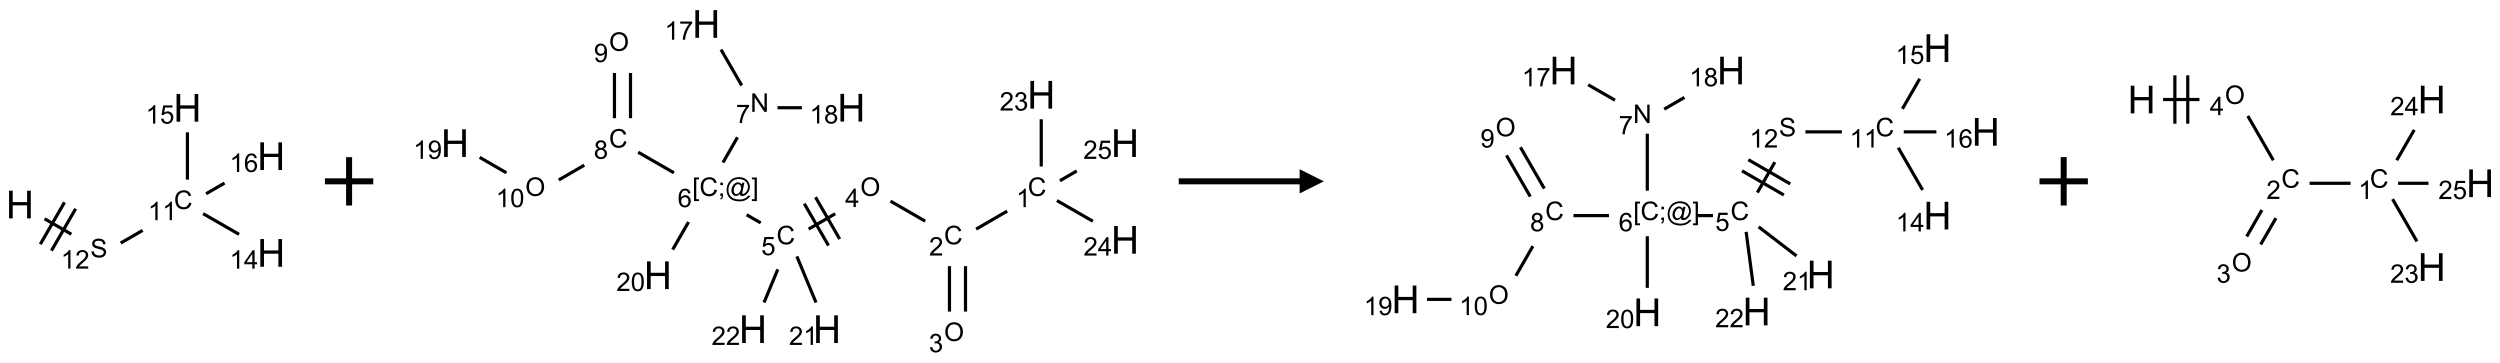 <?xml version="1.0" encoding="UTF-8"?>
<svg xmlns="http://www.w3.org/2000/svg" xmlns:xlink="http://www.w3.org/1999/xlink" width="1034" height="150" viewBox="0 0 1034 150">
<defs>
<g>
<g id="glyph-0-0">
<path d="M 2 0 L 2 -10 L 10 -10 L 10 0 Z M 2.25 -0.25 L 9.75 -0.25 L 9.75 -9.75 L 2.25 -9.75 Z M 2.25 -0.25 "/>
</g>
<g id="glyph-0-1">
<path d="M 1.281 0 L 1.281 -11.453 L 2.797 -11.453 L 2.797 -6.75 L 8.75 -6.75 L 8.75 -11.453 L 10.266 -11.453 L 10.266 0 L 8.75 0 L 8.75 -5.398 L 2.797 -5.398 L 2.797 0 Z M 1.281 0 "/>
</g>
<g id="glyph-1-0">
<path d="M 1.332 0 L 1.332 -6.668 L 6.668 -6.668 L 6.668 0 Z M 1.5 -0.168 L 6.5 -0.168 L 6.5 -6.5 L 1.5 -6.5 Z M 1.5 -0.168 "/>
</g>
<g id="glyph-1-1">
<path d="M 0.48 -2.453 L 1.434 -2.535 C 1.477 -2.152 1.582 -1.84 1.746 -1.598 C 1.91 -1.352 2.168 -1.152 2.516 -1.004 C 2.863 -0.852 3.254 -0.777 3.688 -0.777 C 4.074 -0.777 4.414 -0.832 4.707 -0.949 C 5.004 -1.062 5.223 -1.219 5.367 -1.418 C 5.512 -1.617 5.582 -1.836 5.582 -2.074 C 5.582 -2.312 5.516 -2.523 5.375 -2.699 C 5.234 -2.879 5.008 -3.031 4.688 -3.152 C 4.484 -3.23 4.031 -3.355 3.328 -3.523 C 2.625 -3.691 2.137 -3.852 1.855 -4 C 1.488 -4.191 1.219 -4.43 1.039 -4.711 C 0.859 -4.992 0.77 -5.312 0.77 -5.66 C 0.77 -6.047 0.879 -6.406 1.098 -6.742 C 1.316 -7.078 1.637 -7.332 2.059 -7.504 C 2.477 -7.68 2.945 -7.766 3.457 -7.766 C 4.023 -7.766 4.523 -7.676 4.957 -7.492 C 5.387 -7.309 5.719 -7.043 5.953 -6.688 C 6.188 -6.332 6.312 -5.934 6.328 -5.484 L 5.359 -5.41 C 5.309 -5.895 5.133 -6.258 4.832 -6.504 C 4.531 -6.75 4.086 -6.875 3.5 -6.875 C 2.891 -6.875 2.445 -6.762 2.164 -6.539 C 1.883 -6.316 1.746 -6.047 1.746 -5.73 C 1.746 -5.457 1.844 -5.23 2.043 -5.051 C 2.238 -4.875 2.742 -4.695 3.566 -4.508 C 4.387 -4.32 4.949 -4.16 5.254 -4.02 C 5.699 -3.816 6.027 -3.555 6.238 -3.242 C 6.449 -2.93 6.559 -2.566 6.559 -2.156 C 6.559 -1.75 6.441 -1.367 6.207 -1.008 C 5.977 -0.648 5.641 -0.367 5.207 -0.168 C 4.77 0.031 4.281 0.129 3.734 0.129 C 3.043 0.129 2.465 0.031 1.996 -0.172 C 1.531 -0.375 1.164 -0.676 0.898 -1.082 C 0.633 -1.484 0.492 -1.941 0.48 -2.453 Z M 0.48 -2.453 "/>
</g>
<g id="glyph-1-2">
<path d="M 3.973 0 L 3.035 0 L 3.035 -5.973 C 2.809 -5.758 2.516 -5.543 2.148 -5.328 C 1.781 -5.113 1.453 -4.953 1.16 -4.844 L 1.16 -5.75 C 1.684 -5.996 2.145 -6.297 2.535 -6.645 C 2.93 -6.996 3.207 -7.336 3.371 -7.668 L 3.973 -7.668 Z M 3.973 0 "/>
</g>
<g id="glyph-1-3">
<path d="M 5.371 -0.902 L 5.371 0 L 0.324 0 C 0.316 -0.227 0.352 -0.441 0.434 -0.652 C 0.562 -0.996 0.766 -1.332 1.051 -1.668 C 1.332 -2 1.742 -2.387 2.277 -2.824 C 3.105 -3.504 3.668 -4.043 3.957 -4.441 C 4.25 -4.84 4.395 -5.215 4.395 -5.566 C 4.395 -5.938 4.262 -6.254 3.996 -6.508 C 3.73 -6.762 3.387 -6.891 2.957 -6.891 C 2.508 -6.891 2.145 -6.754 1.875 -6.484 C 1.605 -6.215 1.469 -5.84 1.465 -5.359 L 0.5 -5.457 C 0.566 -6.176 0.812 -6.727 1.246 -7.102 C 1.676 -7.477 2.254 -7.668 2.98 -7.668 C 3.711 -7.668 4.293 -7.465 4.719 -7.059 C 5.145 -6.652 5.359 -6.148 5.359 -5.547 C 5.359 -5.242 5.297 -4.941 5.172 -4.645 C 5.047 -4.352 4.84 -4.039 4.551 -3.715 C 4.262 -3.387 3.777 -2.938 3.105 -2.371 C 2.543 -1.898 2.18 -1.578 2.02 -1.41 C 1.859 -1.242 1.73 -1.07 1.625 -0.902 Z M 5.371 -0.902 "/>
</g>
<g id="glyph-1-4">
<path d="M 6.27 -2.676 L 7.281 -2.422 C 7.07 -1.594 6.688 -0.961 6.137 -0.523 C 5.586 -0.086 4.914 0.129 4.121 0.129 C 3.297 0.129 2.629 -0.039 2.113 -0.371 C 1.598 -0.707 1.203 -1.191 0.934 -1.828 C 0.664 -2.465 0.531 -3.145 0.531 -3.875 C 0.531 -4.672 0.684 -5.363 0.988 -5.957 C 1.293 -6.547 1.723 -6.996 2.285 -7.305 C 2.844 -7.613 3.461 -7.766 4.137 -7.766 C 4.898 -7.766 5.543 -7.57 6.062 -7.184 C 6.582 -6.793 6.945 -6.246 7.152 -5.543 L 6.156 -5.309 C 5.98 -5.863 5.723 -6.266 5.387 -6.52 C 5.051 -6.773 4.625 -6.902 4.113 -6.902 C 3.527 -6.902 3.039 -6.762 2.645 -6.48 C 2.25 -6.199 1.973 -5.82 1.812 -5.348 C 1.652 -4.871 1.574 -4.383 1.574 -3.879 C 1.574 -3.23 1.668 -2.664 1.855 -2.18 C 2.047 -1.695 2.34 -1.332 2.738 -1.094 C 3.137 -0.855 3.57 -0.734 4.035 -0.734 C 4.602 -0.734 5.082 -0.898 5.473 -1.223 C 5.867 -1.551 6.133 -2.035 6.27 -2.676 Z M 6.27 -2.676 "/>
</g>
<g id="glyph-1-5">
<path d="M 3.449 0 L 3.449 -1.828 L 0.137 -1.828 L 0.137 -2.688 L 3.621 -7.637 L 4.387 -7.637 L 4.387 -2.688 L 5.418 -2.688 L 5.418 -1.828 L 4.387 -1.828 L 4.387 0 Z M 3.449 -2.688 L 3.449 -6.129 L 1.059 -2.688 Z M 3.449 -2.688 "/>
</g>
<g id="glyph-1-6">
<path d="M 0.441 -2 L 1.426 -2.082 C 1.5 -1.605 1.668 -1.242 1.934 -1.004 C 2.199 -0.762 2.52 -0.641 2.895 -0.641 C 3.348 -0.641 3.73 -0.812 4.043 -1.152 C 4.355 -1.492 4.512 -1.941 4.512 -2.504 C 4.512 -3.039 4.359 -3.461 4.059 -3.77 C 3.758 -4.078 3.367 -4.234 2.879 -4.234 C 2.578 -4.234 2.305 -4.164 2.062 -4.027 C 1.82 -3.891 1.629 -3.715 1.488 -3.496 L 0.609 -3.609 L 1.348 -7.531 L 5.145 -7.531 L 5.145 -6.637 L 2.098 -6.637 L 1.688 -4.582 C 2.145 -4.902 2.625 -5.062 3.129 -5.062 C 3.797 -5.062 4.359 -4.832 4.816 -4.371 C 5.277 -3.91 5.504 -3.312 5.504 -2.59 C 5.504 -1.898 5.305 -1.301 4.902 -0.797 C 4.41 -0.18 3.742 0.129 2.895 0.129 C 2.199 0.129 1.633 -0.062 1.195 -0.453 C 0.758 -0.844 0.504 -1.359 0.441 -2 Z M 0.441 -2 "/>
</g>
<g id="glyph-1-7">
<path d="M 5.309 -5.766 L 4.375 -5.691 C 4.293 -6.059 4.172 -6.328 4.02 -6.496 C 3.766 -6.762 3.453 -6.895 3.082 -6.895 C 2.785 -6.895 2.523 -6.812 2.297 -6.645 C 2 -6.43 1.77 -6.117 1.598 -5.703 C 1.43 -5.289 1.34 -4.703 1.332 -3.938 C 1.559 -4.281 1.836 -4.535 2.16 -4.703 C 2.488 -4.871 2.828 -4.953 3.188 -4.953 C 3.812 -4.953 4.344 -4.723 4.785 -4.262 C 5.223 -3.801 5.441 -3.207 5.441 -2.48 C 5.441 -2 5.34 -1.555 5.133 -1.145 C 4.926 -0.73 4.641 -0.418 4.281 -0.199 C 3.922 0.02 3.512 0.129 3.051 0.129 C 2.27 0.129 1.633 -0.156 1.141 -0.73 C 0.648 -1.305 0.402 -2.254 0.402 -3.574 C 0.402 -5.051 0.672 -6.121 1.219 -6.793 C 1.695 -7.375 2.336 -7.668 3.141 -7.668 C 3.742 -7.668 4.234 -7.5 4.617 -7.16 C 5 -6.824 5.23 -6.359 5.309 -5.766 Z M 1.48 -2.473 C 1.48 -2.152 1.547 -1.844 1.684 -1.547 C 1.82 -1.25 2.016 -1.027 2.262 -0.871 C 2.508 -0.719 2.766 -0.641 3.035 -0.641 C 3.434 -0.641 3.773 -0.801 4.059 -1.121 C 4.344 -1.441 4.484 -1.875 4.484 -2.422 C 4.484 -2.949 4.344 -3.367 4.062 -3.668 C 3.781 -3.973 3.426 -4.125 3 -4.125 C 2.578 -4.125 2.219 -3.973 1.922 -3.668 C 1.625 -3.363 1.48 -2.969 1.48 -2.473 Z M 1.48 -2.473 "/>
</g>
<g id="glyph-1-8">
<path d="M 0.516 -3.719 C 0.516 -4.984 0.855 -5.977 1.535 -6.695 C 2.215 -7.414 3.094 -7.77 4.172 -7.77 C 4.875 -7.77 5.512 -7.602 6.078 -7.266 C 6.645 -6.93 7.074 -6.461 7.371 -5.855 C 7.668 -5.254 7.816 -4.57 7.816 -3.809 C 7.816 -3.035 7.66 -2.34 7.348 -1.73 C 7.035 -1.117 6.594 -0.656 6.02 -0.34 C 5.449 -0.027 4.828 0.129 4.168 0.129 C 3.449 0.129 2.805 -0.043 2.238 -0.391 C 1.672 -0.738 1.246 -1.211 0.953 -1.812 C 0.66 -2.414 0.516 -3.047 0.516 -3.719 Z M 1.559 -3.703 C 1.559 -2.781 1.805 -2.059 2.301 -1.527 C 2.793 -1 3.414 -0.734 4.16 -0.734 C 4.922 -0.734 5.547 -1 6.039 -1.535 C 6.531 -2.07 6.777 -2.828 6.777 -3.812 C 6.777 -4.434 6.672 -4.977 6.461 -5.441 C 6.25 -5.902 5.945 -6.262 5.539 -6.52 C 5.133 -6.773 4.68 -6.902 4.176 -6.902 C 3.461 -6.902 2.848 -6.656 2.332 -6.164 C 1.816 -5.672 1.559 -4.852 1.559 -3.703 Z M 1.559 -3.703 "/>
</g>
<g id="glyph-1-9">
<path d="M 0.449 -2.016 L 1.387 -2.141 C 1.492 -1.609 1.676 -1.227 1.934 -0.992 C 2.191 -0.758 2.508 -0.641 2.879 -0.641 C 3.32 -0.641 3.695 -0.793 3.996 -1.098 C 4.301 -1.402 4.453 -1.781 4.453 -2.234 C 4.453 -2.664 4.312 -3.02 4.031 -3.301 C 3.75 -3.578 3.391 -3.719 2.957 -3.719 C 2.781 -3.719 2.562 -3.684 2.297 -3.613 L 2.402 -4.438 C 2.465 -4.43 2.516 -4.426 2.551 -4.426 C 2.949 -4.426 3.312 -4.531 3.629 -4.738 C 3.949 -4.949 4.109 -5.27 4.109 -5.703 C 4.109 -6.047 3.992 -6.332 3.762 -6.559 C 3.527 -6.785 3.227 -6.895 2.859 -6.895 C 2.496 -6.895 2.191 -6.781 1.949 -6.551 C 1.707 -6.324 1.547 -5.98 1.48 -5.52 L 0.543 -5.688 C 0.656 -6.316 0.918 -6.805 1.324 -7.148 C 1.73 -7.492 2.234 -7.668 2.84 -7.668 C 3.254 -7.668 3.641 -7.578 3.988 -7.398 C 4.34 -7.219 4.609 -6.977 4.793 -6.668 C 4.98 -6.359 5.074 -6.031 5.074 -5.684 C 5.074 -5.352 4.984 -5.051 4.809 -4.781 C 4.629 -4.512 4.367 -4.297 4.02 -4.137 C 4.473 -4.031 4.824 -3.816 5.074 -3.488 C 5.324 -3.16 5.449 -2.75 5.449 -2.254 C 5.449 -1.59 5.203 -1.023 4.719 -0.559 C 4.234 -0.098 3.617 0.137 2.875 0.137 C 2.203 0.137 1.648 -0.062 1.207 -0.465 C 0.762 -0.863 0.512 -1.379 0.449 -2.016 Z M 0.449 -2.016 "/>
</g>
<g id="glyph-1-10">
<path d="M 0.723 2.121 L 0.723 -7.637 L 2.793 -7.637 L 2.793 -6.859 L 1.66 -6.859 L 1.66 1.344 L 2.793 1.344 L 2.793 2.121 Z M 0.723 2.121 "/>
</g>
<g id="glyph-1-11">
<path d="M 0.949 -4.465 L 0.949 -5.531 L 2.016 -5.531 L 2.016 -4.465 Z M 0.949 0 L 0.949 -1.066 L 2.016 -1.066 L 2.016 0 C 2.016 0.391 1.945 0.711 1.809 0.949 C 1.668 1.191 1.449 1.379 1.145 1.512 L 0.887 1.109 C 1.082 1.023 1.23 0.895 1.324 0.727 C 1.418 0.559 1.469 0.316 1.48 0 Z M 0.949 0 "/>
</g>
<g id="glyph-1-12">
<path d="M 6.047 -0.848 C 5.82 -0.59 5.57 -0.379 5.289 -0.223 C 5.008 -0.062 4.73 0.016 4.449 0.016 C 4.141 0.016 3.84 -0.074 3.547 -0.254 C 3.254 -0.434 3.02 -0.715 2.836 -1.09 C 2.652 -1.465 2.562 -1.875 2.562 -2.324 C 2.562 -2.875 2.703 -3.43 2.988 -3.98 C 3.27 -4.535 3.621 -4.953 4.043 -5.23 C 4.461 -5.508 4.871 -5.645 5.266 -5.645 C 5.566 -5.645 5.855 -5.566 6.129 -5.41 C 6.402 -5.25 6.641 -5.012 6.84 -4.688 L 7.016 -5.496 L 7.949 -5.496 L 7.199 -2 C 7.094 -1.516 7.043 -1.246 7.043 -1.191 C 7.043 -1.098 7.078 -1.02 7.148 -0.949 C 7.219 -0.883 7.305 -0.848 7.406 -0.848 C 7.59 -0.848 7.832 -0.953 8.129 -1.168 C 8.527 -1.445 8.84 -1.816 9.07 -2.285 C 9.301 -2.75 9.418 -3.234 9.418 -3.73 C 9.418 -4.309 9.27 -4.852 8.973 -5.355 C 8.676 -5.859 8.23 -6.262 7.645 -6.562 C 7.055 -6.863 6.406 -7.016 5.691 -7.016 C 4.879 -7.016 4.137 -6.824 3.465 -6.445 C 2.793 -6.066 2.273 -5.52 1.902 -4.809 C 1.535 -4.098 1.348 -3.34 1.348 -2.527 C 1.348 -1.676 1.535 -0.941 1.902 -0.328 C 2.273 0.285 2.809 0.742 3.508 1.035 C 4.207 1.328 4.984 1.473 5.832 1.473 C 6.742 1.473 7.504 1.32 8.121 1.016 C 8.734 0.711 9.195 0.34 9.5 -0.098 L 10.441 -0.098 C 10.266 0.266 9.961 0.637 9.531 1.016 C 9.102 1.395 8.59 1.695 7.996 1.914 C 7.402 2.133 6.688 2.246 5.848 2.246 C 5.078 2.246 4.367 2.145 3.715 1.949 C 3.066 1.75 2.512 1.453 2.051 1.055 C 1.594 0.656 1.25 0.199 1.016 -0.316 C 0.723 -0.973 0.578 -1.684 0.578 -2.441 C 0.578 -3.289 0.75 -4.098 1.098 -4.863 C 1.523 -5.805 2.125 -6.527 2.902 -7.027 C 3.684 -7.527 4.629 -7.777 5.738 -7.777 C 6.602 -7.777 7.375 -7.602 8.059 -7.246 C 8.746 -6.895 9.285 -6.371 9.684 -5.672 C 10.02 -5.07 10.188 -4.418 10.188 -3.715 C 10.188 -2.707 9.832 -1.812 9.125 -1.031 C 8.492 -0.328 7.801 0.02 7.051 0.02 C 6.812 0.02 6.617 -0.016 6.473 -0.09 C 6.324 -0.16 6.215 -0.266 6.145 -0.402 C 6.102 -0.488 6.066 -0.637 6.047 -0.848 Z M 3.527 -2.262 C 3.527 -1.785 3.641 -1.414 3.863 -1.152 C 4.09 -0.887 4.348 -0.754 4.641 -0.754 C 4.836 -0.754 5.039 -0.812 5.254 -0.93 C 5.469 -1.047 5.676 -1.219 5.871 -1.449 C 6.066 -1.676 6.23 -1.969 6.355 -2.32 C 6.48 -2.672 6.543 -3.027 6.543 -3.379 C 6.543 -3.852 6.426 -4.219 6.191 -4.48 C 5.957 -4.738 5.672 -4.871 5.332 -4.871 C 5.109 -4.871 4.902 -4.812 4.707 -4.699 C 4.512 -4.586 4.32 -4.406 4.137 -4.156 C 3.953 -3.906 3.805 -3.602 3.691 -3.246 C 3.582 -2.887 3.527 -2.559 3.527 -2.262 Z M 3.527 -2.262 "/>
</g>
<g id="glyph-1-13">
<path d="M 2.27 2.121 L 0.203 2.121 L 0.203 1.344 L 1.332 1.344 L 1.332 -6.859 L 0.203 -6.859 L 0.203 -7.637 L 2.27 -7.637 Z M 2.27 2.121 "/>
</g>
<g id="glyph-1-14">
<path d="M 0.812 0 L 0.812 -7.637 L 1.848 -7.637 L 5.859 -1.641 L 5.859 -7.637 L 6.828 -7.637 L 6.828 0 L 5.793 0 L 1.781 -6 L 1.781 0 Z M 0.812 0 "/>
</g>
<g id="glyph-1-15">
<path d="M 0.504 -6.637 L 0.504 -7.535 L 5.449 -7.535 L 5.449 -6.809 C 4.961 -6.289 4.48 -5.602 4.004 -4.746 C 3.527 -3.887 3.156 -3.004 2.895 -2.098 C 2.707 -1.461 2.59 -0.762 2.535 0 L 1.574 0 C 1.582 -0.602 1.703 -1.328 1.926 -2.176 C 2.152 -3.027 2.477 -3.848 2.898 -4.637 C 3.32 -5.426 3.77 -6.094 4.246 -6.637 Z M 0.504 -6.637 "/>
</g>
<g id="glyph-1-16">
<path d="M 1.887 -4.141 C 1.496 -4.281 1.207 -4.484 1.02 -4.75 C 0.832 -5.016 0.738 -5.328 0.738 -5.699 C 0.738 -6.254 0.938 -6.719 1.34 -7.098 C 1.738 -7.477 2.27 -7.668 2.934 -7.668 C 3.598 -7.668 4.137 -7.473 4.543 -7.086 C 4.949 -6.699 5.152 -6.227 5.152 -5.672 C 5.152 -5.316 5.059 -5.008 4.871 -4.746 C 4.688 -4.484 4.406 -4.281 4.027 -4.141 C 4.496 -3.988 4.852 -3.742 5.098 -3.402 C 5.34 -3.062 5.465 -2.656 5.465 -2.184 C 5.465 -1.531 5.234 -0.98 4.77 -0.535 C 4.309 -0.09 3.703 0.129 2.949 0.129 C 2.195 0.129 1.586 -0.094 1.125 -0.539 C 0.664 -0.984 0.434 -1.543 0.434 -2.207 C 0.434 -2.703 0.559 -3.121 0.809 -3.457 C 1.062 -3.793 1.422 -4.02 1.887 -4.141 Z M 1.699 -5.73 C 1.699 -5.367 1.812 -5.074 2.047 -4.844 C 2.281 -4.613 2.582 -4.5 2.953 -4.5 C 3.312 -4.5 3.609 -4.613 3.84 -4.84 C 4.07 -5.066 4.188 -5.348 4.188 -5.676 C 4.188 -6.02 4.07 -6.309 3.832 -6.543 C 3.594 -6.777 3.297 -6.895 2.941 -6.895 C 2.586 -6.895 2.289 -6.781 2.051 -6.551 C 1.816 -6.324 1.699 -6.047 1.699 -5.73 Z M 1.395 -2.203 C 1.395 -1.938 1.461 -1.676 1.586 -1.426 C 1.711 -1.176 1.902 -0.984 2.152 -0.848 C 2.402 -0.711 2.672 -0.641 2.957 -0.641 C 3.406 -0.641 3.777 -0.785 4.066 -1.074 C 4.359 -1.363 4.504 -1.727 4.504 -2.172 C 4.504 -2.625 4.355 -2.996 4.055 -3.293 C 3.754 -3.586 3.379 -3.734 2.926 -3.734 C 2.484 -3.734 2.121 -3.59 1.832 -3.297 C 1.543 -3.004 1.395 -2.641 1.395 -2.203 Z M 1.395 -2.203 "/>
</g>
<g id="glyph-1-17">
<path d="M 0.582 -1.766 L 1.484 -1.848 C 1.562 -1.426 1.707 -1.117 1.922 -0.926 C 2.137 -0.734 2.414 -0.641 2.75 -0.641 C 3.039 -0.641 3.289 -0.707 3.508 -0.84 C 3.727 -0.973 3.902 -1.148 4.043 -1.367 C 4.18 -1.586 4.297 -1.887 4.391 -2.262 C 4.484 -2.637 4.531 -3.016 4.531 -3.406 C 4.531 -3.449 4.531 -3.512 4.527 -3.594 C 4.34 -3.297 4.082 -3.055 3.758 -2.867 C 3.434 -2.68 3.082 -2.59 2.703 -2.59 C 2.07 -2.59 1.535 -2.816 1.098 -3.277 C 0.66 -3.734 0.441 -4.34 0.441 -5.09 C 0.441 -5.863 0.672 -6.484 1.129 -6.957 C 1.586 -7.43 2.156 -7.668 2.844 -7.668 C 3.34 -7.668 3.793 -7.531 4.207 -7.266 C 4.617 -7 4.93 -6.617 5.145 -6.121 C 5.355 -5.629 5.465 -4.91 5.465 -3.973 C 5.465 -2.996 5.359 -2.223 5.145 -1.645 C 4.934 -1.066 4.617 -0.625 4.199 -0.324 C 3.781 -0.02 3.293 0.129 2.73 0.129 C 2.133 0.129 1.645 -0.035 1.266 -0.367 C 0.887 -0.699 0.66 -1.164 0.582 -1.766 Z M 4.422 -5.137 C 4.422 -5.676 4.277 -6.102 3.992 -6.418 C 3.707 -6.734 3.359 -6.891 2.957 -6.891 C 2.543 -6.891 2.18 -6.719 1.871 -6.379 C 1.562 -6.039 1.406 -5.598 1.406 -5.059 C 1.406 -4.57 1.555 -4.176 1.848 -3.871 C 2.141 -3.566 2.5 -3.418 2.934 -3.418 C 3.367 -3.418 3.723 -3.57 4.004 -3.871 C 4.281 -4.176 4.422 -4.598 4.422 -5.137 Z M 4.422 -5.137 "/>
</g>
<g id="glyph-1-18">
<path d="M 0.441 -3.766 C 0.441 -4.668 0.535 -5.395 0.723 -5.945 C 0.906 -6.496 1.184 -6.922 1.551 -7.219 C 1.918 -7.516 2.375 -7.668 2.934 -7.668 C 3.344 -7.668 3.703 -7.586 4.012 -7.418 C 4.32 -7.254 4.574 -7.016 4.777 -6.707 C 4.977 -6.395 5.137 -6.016 5.25 -5.57 C 5.363 -5.125 5.422 -4.523 5.422 -3.766 C 5.422 -2.871 5.328 -2.148 5.145 -1.598 C 4.961 -1.047 4.688 -0.621 4.32 -0.32 C 3.953 -0.02 3.492 0.129 2.934 0.129 C 2.195 0.129 1.617 -0.133 1.199 -0.66 C 0.695 -1.297 0.441 -2.332 0.441 -3.766 Z M 1.406 -3.766 C 1.406 -2.512 1.555 -1.68 1.848 -1.262 C 2.141 -0.848 2.5 -0.641 2.934 -0.641 C 3.363 -0.641 3.727 -0.848 4.02 -1.266 C 4.312 -1.684 4.457 -2.516 4.457 -3.766 C 4.457 -5.023 4.312 -5.859 4.02 -6.27 C 3.727 -6.684 3.359 -6.891 2.922 -6.891 C 2.492 -6.891 2.148 -6.707 1.891 -6.344 C 1.566 -5.879 1.406 -5.02 1.406 -3.766 Z M 1.406 -3.766 "/>
</g>
</g>
</defs>
<path fill="none" stroke-width="0.033" stroke-linecap="butt" stroke-linejoin="miter" stroke="rgb(0%, 0%, 0%)" stroke-opacity="1" stroke-miterlimit="10" d="M 0.255 1.147 L 0.532 1.307 " transform="matrix(40, 0, 0, 40, 8.234, 44.604)"/>
<path fill="none" stroke-width="0.033" stroke-linecap="butt" stroke-linejoin="miter" stroke="rgb(0%, 0%, 0%)" stroke-opacity="1" stroke-miterlimit="10" d="M 0.326 1.477 L 0.576 1.044 " transform="matrix(40, 0, 0, 40, 8.234, 44.604)"/>
<path fill="none" stroke-width="0.033" stroke-linecap="butt" stroke-linejoin="miter" stroke="rgb(0%, 0%, 0%)" stroke-opacity="1" stroke-miterlimit="10" d="M 0.211 1.41 L 0.461 0.977 " transform="matrix(40, 0, 0, 40, 8.234, 44.604)"/>
<path fill="none" stroke-width="0.033" stroke-linecap="butt" stroke-linejoin="miter" stroke="rgb(0%, 0%, 0%)" stroke-opacity="1" stroke-miterlimit="10" d="M 1.042 1.398 L 1.269 1.267 " transform="matrix(40, 0, 0, 40, 8.234, 44.604)"/>
<path fill="none" stroke-width="0.033" stroke-linecap="butt" stroke-linejoin="miter" stroke="rgb(0%, 0%, 0%)" stroke-opacity="1" stroke-miterlimit="10" d="M 1.894 1.094 L 2.266 1.308 " transform="matrix(40, 0, 0, 40, 8.234, 44.604)"/>
<path fill="none" stroke-width="0.033" stroke-linecap="butt" stroke-linejoin="miter" stroke="rgb(0%, 0%, 0%)" stroke-opacity="1" stroke-miterlimit="10" d="M 1.732 0.742 L 1.732 0.253 " transform="matrix(40, 0, 0, 40, 8.234, 44.604)"/>
<path fill="none" stroke-width="0.033" stroke-linecap="butt" stroke-linejoin="miter" stroke="rgb(0%, 0%, 0%)" stroke-opacity="1" stroke-miterlimit="10" d="M 1.925 0.888 L 2.116 0.778 " transform="matrix(40, 0, 0, 40, 8.234, 44.604)"/>
<g fill="rgb(0%, 0%, 0%)" fill-opacity="1">
<use xlink:href="#glyph-0-1" x="2.461" y="90.332"/>
</g>
<g fill="rgb(0%, 0%, 0%)" fill-opacity="1">
<use xlink:href="#glyph-1-1" x="37.332" y="106.449"/>
</g>
<g fill="rgb(0%, 0%, 0%)" fill-opacity="1">
<use xlink:href="#glyph-1-2" x="25.176" y="111.086"/>
<use xlink:href="#glyph-1-3" x="31.108" y="111.086"/>
</g>
<g fill="rgb(0%, 0%, 0%)" fill-opacity="1">
<use xlink:href="#glyph-1-4" x="71.922" y="86.449"/>
</g>
<g fill="rgb(0%, 0%, 0%)" fill-opacity="1">
<use xlink:href="#glyph-1-2" x="61.211" y="91.086"/>
<use xlink:href="#glyph-1-2" x="67.143" y="91.086"/>
</g>
<g fill="rgb(0%, 0%, 0%)" fill-opacity="1">
<use xlink:href="#glyph-0-1" x="106.387" y="110.332"/>
</g>
<g fill="rgb(0%, 0%, 0%)" fill-opacity="1">
<use xlink:href="#glyph-1-2" x="94.98" y="111.125"/>
<use xlink:href="#glyph-1-5" x="100.913" y="111.125"/>
</g>
<g fill="rgb(0%, 0%, 0%)" fill-opacity="1">
<use xlink:href="#glyph-0-1" x="71.742" y="50.332"/>
</g>
<g fill="rgb(0%, 0%, 0%)" fill-opacity="1">
<use xlink:href="#glyph-1-2" x="60.25" y="51.125"/>
<use xlink:href="#glyph-1-6" x="66.182" y="51.125"/>
</g>
<g fill="rgb(0%, 0%, 0%)" fill-opacity="1">
<use xlink:href="#glyph-0-1" x="106.387" y="70.332"/>
</g>
<g fill="rgb(0%, 0%, 0%)" fill-opacity="1">
<use xlink:href="#glyph-1-2" x="94.957" y="71.125"/>
<use xlink:href="#glyph-1-7" x="100.889" y="71.125"/>
</g>
<path fill="none" stroke-width="0.062" stroke-linecap="butt" stroke-linejoin="miter" stroke="rgb(0%, 0%, 0%)" stroke-opacity="1" stroke-miterlimit="10" d="M -0 0 L 0.5 0 M 0.25 -0.25 L 0.25 0.25 " transform="matrix(40, 0, 0, 40, 134.383, 75)"/>
<path fill="none" stroke-width="0.033" stroke-linecap="butt" stroke-linejoin="miter" stroke="rgb(0%, 0%, 0%)" stroke-opacity="1" stroke-miterlimit="10" d="M 5.71 1.935 L 5.389 2.121 " transform="matrix(40, 0, 0, 40, 188.176, 9.914)"/>
<path fill="none" stroke-width="0.033" stroke-linecap="butt" stroke-linejoin="miter" stroke="rgb(0%, 0%, 0%)" stroke-opacity="1" stroke-miterlimit="10" d="M 5.113 2.504 L 5.113 2.974 " transform="matrix(40, 0, 0, 40, 188.176, 9.914)"/>
<path fill="none" stroke-width="0.033" stroke-linecap="butt" stroke-linejoin="miter" stroke="rgb(0%, 0%, 0%)" stroke-opacity="1" stroke-miterlimit="10" d="M 5.279 2.504 L 5.279 2.974 " transform="matrix(40, 0, 0, 40, 188.176, 9.914)"/>
<path fill="none" stroke-width="0.033" stroke-linecap="butt" stroke-linejoin="miter" stroke="rgb(0%, 0%, 0%)" stroke-opacity="1" stroke-miterlimit="10" d="M 4.862 2.039 L 4.503 1.832 " transform="matrix(40, 0, 0, 40, 188.176, 9.914)"/>
<path fill="none" stroke-width="0.033" stroke-linecap="butt" stroke-linejoin="miter" stroke="rgb(0%, 0%, 0%)" stroke-opacity="1" stroke-miterlimit="10" d="M 3.932 1.962 L 3.657 2.121 " transform="matrix(40, 0, 0, 40, 188.176, 9.914)"/>
<path fill="none" stroke-width="0.033" stroke-linecap="butt" stroke-linejoin="miter" stroke="rgb(0%, 0%, 0%)" stroke-opacity="1" stroke-miterlimit="10" d="M 3.612 1.858 L 3.862 2.291 " transform="matrix(40, 0, 0, 40, 188.176, 9.914)"/>
<path fill="none" stroke-width="0.033" stroke-linecap="butt" stroke-linejoin="miter" stroke="rgb(0%, 0%, 0%)" stroke-opacity="1" stroke-miterlimit="10" d="M 3.728 1.791 L 3.978 2.224 " transform="matrix(40, 0, 0, 40, 188.176, 9.914)"/>
<path fill="none" stroke-width="0.033" stroke-linecap="butt" stroke-linejoin="miter" stroke="rgb(0%, 0%, 0%)" stroke-opacity="1" stroke-miterlimit="10" d="M 3.161 2.057 L 3.016 1.973 " transform="matrix(40, 0, 0, 40, 188.176, 9.914)"/>
<path fill="none" stroke-width="0.033" stroke-linecap="butt" stroke-linejoin="miter" stroke="rgb(0%, 0%, 0%)" stroke-opacity="1" stroke-miterlimit="10" d="M 2.771 1.433 L 2.921 1.172 " transform="matrix(40, 0, 0, 40, 188.176, 9.914)"/>
<path fill="none" stroke-width="0.033" stroke-linecap="butt" stroke-linejoin="miter" stroke="rgb(0%, 0%, 0%)" stroke-opacity="1" stroke-miterlimit="10" d="M 2.965 0.636 L 2.751 0.265 " transform="matrix(40, 0, 0, 40, 188.176, 9.914)"/>
<path fill="none" stroke-width="0.033" stroke-linecap="butt" stroke-linejoin="miter" stroke="rgb(0%, 0%, 0%)" stroke-opacity="1" stroke-miterlimit="10" d="M 3.335 0.866 L 3.587 0.866 " transform="matrix(40, 0, 0, 40, 188.176, 9.914)"/>
<path fill="none" stroke-width="0.033" stroke-linecap="butt" stroke-linejoin="miter" stroke="rgb(0%, 0%, 0%)" stroke-opacity="1" stroke-miterlimit="10" d="M 2.264 1.539 L 1.894 1.326 " transform="matrix(40, 0, 0, 40, 188.176, 9.914)"/>
<path fill="none" stroke-width="0.033" stroke-linecap="butt" stroke-linejoin="miter" stroke="rgb(0%, 0%, 0%)" stroke-opacity="1" stroke-miterlimit="10" d="M 1.815 0.974 L 1.815 0.507 " transform="matrix(40, 0, 0, 40, 188.176, 9.914)"/>
<path fill="none" stroke-width="0.033" stroke-linecap="butt" stroke-linejoin="miter" stroke="rgb(0%, 0%, 0%)" stroke-opacity="1" stroke-miterlimit="10" d="M 1.649 0.974 L 1.649 0.507 " transform="matrix(40, 0, 0, 40, 188.176, 9.914)"/>
<path fill="none" stroke-width="0.033" stroke-linecap="butt" stroke-linejoin="miter" stroke="rgb(0%, 0%, 0%)" stroke-opacity="1" stroke-miterlimit="10" d="M 1.337 1.46 L 1.073 1.613 " transform="matrix(40, 0, 0, 40, 188.176, 9.914)"/>
<path fill="none" stroke-width="0.033" stroke-linecap="butt" stroke-linejoin="miter" stroke="rgb(0%, 0%, 0%)" stroke-opacity="1" stroke-miterlimit="10" d="M 0.532 1.539 L 0.255 1.379 " transform="matrix(40, 0, 0, 40, 188.176, 9.914)"/>
<path fill="none" stroke-width="0.033" stroke-linecap="butt" stroke-linejoin="miter" stroke="rgb(0%, 0%, 0%)" stroke-opacity="1" stroke-miterlimit="10" d="M 2.415 2.048 L 2.251 2.333 " transform="matrix(40, 0, 0, 40, 188.176, 9.914)"/>
<path fill="none" stroke-width="0.033" stroke-linecap="butt" stroke-linejoin="miter" stroke="rgb(0%, 0%, 0%)" stroke-opacity="1" stroke-miterlimit="10" d="M 3.535 2.403 L 3.733 2.88 " transform="matrix(40, 0, 0, 40, 188.176, 9.914)"/>
<path fill="none" stroke-width="0.033" stroke-linecap="butt" stroke-linejoin="miter" stroke="rgb(0%, 0%, 0%)" stroke-opacity="1" stroke-miterlimit="10" d="M 3.338 2.537 L 3.196 2.88 " transform="matrix(40, 0, 0, 40, 188.176, 9.914)"/>
<path fill="none" stroke-width="0.033" stroke-linecap="butt" stroke-linejoin="miter" stroke="rgb(0%, 0%, 0%)" stroke-opacity="1" stroke-miterlimit="10" d="M 6.062 1.474 L 6.062 0.985 " transform="matrix(40, 0, 0, 40, 188.176, 9.914)"/>
<path fill="none" stroke-width="0.033" stroke-linecap="butt" stroke-linejoin="miter" stroke="rgb(0%, 0%, 0%)" stroke-opacity="1" stroke-miterlimit="10" d="M 6.224 1.826 L 6.596 2.04 " transform="matrix(40, 0, 0, 40, 188.176, 9.914)"/>
<path fill="none" stroke-width="0.033" stroke-linecap="butt" stroke-linejoin="miter" stroke="rgb(0%, 0%, 0%)" stroke-opacity="1" stroke-miterlimit="10" d="M 6.255 1.621 L 6.429 1.52 " transform="matrix(40, 0, 0, 40, 188.176, 9.914)"/>
<g fill="rgb(0%, 0%, 0%)" fill-opacity="1">
<use xlink:href="#glyph-1-4" x="425.07" y="81.039"/>
</g>
<g fill="rgb(0%, 0%, 0%)" fill-opacity="1">
<use xlink:href="#glyph-1-2" x="420.293" y="85.676"/>
</g>
<g fill="rgb(0%, 0%, 0%)" fill-opacity="1">
<use xlink:href="#glyph-1-4" x="390.43" y="101.039"/>
</g>
<g fill="rgb(0%, 0%, 0%)" fill-opacity="1">
<use xlink:href="#glyph-1-3" x="384.258" y="105.676"/>
</g>
<g fill="rgb(0%, 0%, 0%)" fill-opacity="1">
<use xlink:href="#glyph-1-8" x="390.445" y="141.043"/>
</g>
<g fill="rgb(0%, 0%, 0%)" fill-opacity="1">
<use xlink:href="#glyph-1-9" x="384.18" y="145.676"/>
</g>
<g fill="rgb(0%, 0%, 0%)" fill-opacity="1">
<use xlink:href="#glyph-1-8" x="355.805" y="81.043"/>
</g>
<g fill="rgb(0%, 0%, 0%)" fill-opacity="1">
<use xlink:href="#glyph-1-5" x="349.566" y="85.645"/>
</g>
<g fill="rgb(0%, 0%, 0%)" fill-opacity="1">
<use xlink:href="#glyph-1-4" x="321.148" y="101.039"/>
</g>
<g fill="rgb(0%, 0%, 0%)" fill-opacity="1">
<use xlink:href="#glyph-1-6" x="314.836" y="105.543"/>
</g>
<g fill="rgb(0%, 0%, 0%)" fill-opacity="1">
<use xlink:href="#glyph-1-10" x="286.312" y="81.047"/>
<use xlink:href="#glyph-1-4" x="289.276" y="81.047"/>
<use xlink:href="#glyph-1-11" x="296.979" y="81.047"/>
<use xlink:href="#glyph-1-12" x="299.943" y="81.047"/>
<use xlink:href="#glyph-1-13" x="310.771" y="81.047"/>
</g>
<g fill="rgb(0%, 0%, 0%)" fill-opacity="1">
<use xlink:href="#glyph-1-7" x="280.262" y="85.676"/>
</g>
<g fill="rgb(0%, 0%, 0%)" fill-opacity="1">
<use xlink:href="#glyph-1-14" x="310.336" y="46.266"/>
</g>
<g fill="rgb(0%, 0%, 0%)" fill-opacity="1">
<use xlink:href="#glyph-1-15" x="304.363" y="50.906"/>
</g>
<g fill="rgb(0%, 0%, 0%)" fill-opacity="1">
<use xlink:href="#glyph-0-1" x="286.328" y="15.641"/>
</g>
<g fill="rgb(0%, 0%, 0%)" fill-opacity="1">
<use xlink:href="#glyph-1-2" x="274.891" y="16.434"/>
<use xlink:href="#glyph-1-15" x="280.823" y="16.434"/>
</g>
<g fill="rgb(0%, 0%, 0%)" fill-opacity="1">
<use xlink:href="#glyph-0-1" x="346.328" y="50.281"/>
</g>
<g fill="rgb(0%, 0%, 0%)" fill-opacity="1">
<use xlink:href="#glyph-1-2" x="334.875" y="51.074"/>
<use xlink:href="#glyph-1-16" x="340.807" y="51.074"/>
</g>
<g fill="rgb(0%, 0%, 0%)" fill-opacity="1">
<use xlink:href="#glyph-1-4" x="251.863" y="61.039"/>
</g>
<g fill="rgb(0%, 0%, 0%)" fill-opacity="1">
<use xlink:href="#glyph-1-16" x="245.598" y="65.676"/>
</g>
<g fill="rgb(0%, 0%, 0%)" fill-opacity="1">
<use xlink:href="#glyph-1-8" x="251.879" y="21.043"/>
</g>
<g fill="rgb(0%, 0%, 0%)" fill-opacity="1">
<use xlink:href="#glyph-1-17" x="245.598" y="25.676"/>
</g>
<g fill="rgb(0%, 0%, 0%)" fill-opacity="1">
<use xlink:href="#glyph-1-8" x="217.238" y="81.043"/>
</g>
<g fill="rgb(0%, 0%, 0%)" fill-opacity="1">
<use xlink:href="#glyph-1-2" x="205.066" y="85.676"/>
<use xlink:href="#glyph-1-18" x="210.999" y="85.676"/>
</g>
<g fill="rgb(0%, 0%, 0%)" fill-opacity="1">
<use xlink:href="#glyph-0-1" x="182.402" y="64.922"/>
</g>
<g fill="rgb(0%, 0%, 0%)" fill-opacity="1">
<use xlink:href="#glyph-1-2" x="170.953" y="65.715"/>
<use xlink:href="#glyph-1-17" x="176.885" y="65.715"/>
</g>
<g fill="rgb(0%, 0%, 0%)" fill-opacity="1">
<use xlink:href="#glyph-0-1" x="266.328" y="119.566"/>
</g>
<g fill="rgb(0%, 0%, 0%)" fill-opacity="1">
<use xlink:href="#glyph-1-3" x="254.922" y="120.355"/>
<use xlink:href="#glyph-1-18" x="260.854" y="120.355"/>
</g>
<g fill="rgb(0%, 0%, 0%)" fill-opacity="1">
<use xlink:href="#glyph-0-1" x="336.273" y="141.879"/>
</g>
<g fill="rgb(0%, 0%, 0%)" fill-opacity="1">
<use xlink:href="#glyph-1-3" x="326.316" y="142.672"/>
<use xlink:href="#glyph-1-2" x="332.249" y="142.672"/>
</g>
<g fill="rgb(0%, 0%, 0%)" fill-opacity="1">
<use xlink:href="#glyph-0-1" x="305.66" y="141.879"/>
</g>
<g fill="rgb(0%, 0%, 0%)" fill-opacity="1">
<use xlink:href="#glyph-1-3" x="294.305" y="142.672"/>
<use xlink:href="#glyph-1-3" x="300.237" y="142.672"/>
</g>
<g fill="rgb(0%, 0%, 0%)" fill-opacity="1">
<use xlink:href="#glyph-0-1" x="424.891" y="44.922"/>
</g>
<g fill="rgb(0%, 0%, 0%)" fill-opacity="1">
<use xlink:href="#glyph-1-3" x="413.457" y="45.715"/>
<use xlink:href="#glyph-1-9" x="419.389" y="45.715"/>
</g>
<g fill="rgb(0%, 0%, 0%)" fill-opacity="1">
<use xlink:href="#glyph-0-1" x="459.531" y="104.922"/>
</g>
<g fill="rgb(0%, 0%, 0%)" fill-opacity="1">
<use xlink:href="#glyph-1-3" x="448.129" y="105.715"/>
<use xlink:href="#glyph-1-5" x="454.061" y="105.715"/>
</g>
<g fill="rgb(0%, 0%, 0%)" fill-opacity="1">
<use xlink:href="#glyph-0-1" x="459.531" y="64.922"/>
</g>
<g fill="rgb(0%, 0%, 0%)" fill-opacity="1">
<use xlink:href="#glyph-1-3" x="448.043" y="65.715"/>
<use xlink:href="#glyph-1-6" x="453.975" y="65.715"/>
</g>
<path fill-rule="nonzero" fill="rgb(0%, 0%, 0%)" fill-opacity="1" d="M 487.527 76.25 L 537.527 76.25 L 537.527 80 L 547.527 75 L 537.527 70 L 537.527 73.75 L 487.527 73.75 "/>
<path fill="none" stroke-width="0.033" stroke-linecap="butt" stroke-linejoin="miter" stroke="rgb(0%, 0%, 0%)" stroke-opacity="1" stroke-miterlimit="10" d="M 3.179 1.732 L 3.013 1.732 " transform="matrix(40, 0, 0, 40, 581.32, 19.898)"/>
<path fill="none" stroke-width="0.033" stroke-linecap="butt" stroke-linejoin="miter" stroke="rgb(0%, 0%, 0%)" stroke-opacity="1" stroke-miterlimit="10" d="M 2.5 1.474 L 2.5 0.885 " transform="matrix(40, 0, 0, 40, 581.32, 19.898)"/>
<path fill="none" stroke-width="0.033" stroke-linecap="butt" stroke-linejoin="miter" stroke="rgb(0%, 0%, 0%)" stroke-opacity="1" stroke-miterlimit="10" d="M 2.166 0.539 L 1.889 0.379 " transform="matrix(40, 0, 0, 40, 581.32, 19.898)"/>
<path fill="none" stroke-width="0.033" stroke-linecap="butt" stroke-linejoin="miter" stroke="rgb(0%, 0%, 0%)" stroke-opacity="1" stroke-miterlimit="10" d="M 2.675 0.631 L 2.884 0.51 " transform="matrix(40, 0, 0, 40, 581.32, 19.898)"/>
<path fill="none" stroke-width="0.033" stroke-linecap="butt" stroke-linejoin="miter" stroke="rgb(0%, 0%, 0%)" stroke-opacity="1" stroke-miterlimit="10" d="M 2.104 1.732 L 1.737 1.732 " transform="matrix(40, 0, 0, 40, 581.32, 19.898)"/>
<path fill="none" stroke-width="0.033" stroke-linecap="butt" stroke-linejoin="miter" stroke="rgb(0%, 0%, 0%)" stroke-opacity="1" stroke-miterlimit="10" d="M 1.435 1.452 L 1.188 1.025 " transform="matrix(40, 0, 0, 40, 581.32, 19.898)"/>
<path fill="none" stroke-width="0.033" stroke-linecap="butt" stroke-linejoin="miter" stroke="rgb(0%, 0%, 0%)" stroke-opacity="1" stroke-miterlimit="10" d="M 1.29 1.535 L 1.044 1.109 " transform="matrix(40, 0, 0, 40, 581.32, 19.898)"/>
<path fill="none" stroke-width="0.033" stroke-linecap="butt" stroke-linejoin="miter" stroke="rgb(0%, 0%, 0%)" stroke-opacity="1" stroke-miterlimit="10" d="M 1.317 2.048 L 1.141 2.354 " transform="matrix(40, 0, 0, 40, 581.32, 19.898)"/>
<path fill="none" stroke-width="0.033" stroke-linecap="butt" stroke-linejoin="miter" stroke="rgb(0%, 0%, 0%)" stroke-opacity="1" stroke-miterlimit="10" d="M 0.475 2.598 L 0.222 2.598 " transform="matrix(40, 0, 0, 40, 581.32, 19.898)"/>
<path fill="none" stroke-width="0.033" stroke-linecap="butt" stroke-linejoin="miter" stroke="rgb(0%, 0%, 0%)" stroke-opacity="1" stroke-miterlimit="10" d="M 2.5 1.945 L 2.5 2.479 " transform="matrix(40, 0, 0, 40, 581.32, 19.898)"/>
<path fill="none" stroke-width="0.033" stroke-linecap="butt" stroke-linejoin="miter" stroke="rgb(0%, 0%, 0%)" stroke-opacity="1" stroke-miterlimit="10" d="M 3.638 1.494 L 3.819 1.179 " transform="matrix(40, 0, 0, 40, 581.32, 19.898)"/>
<path fill="none" stroke-width="0.033" stroke-linecap="butt" stroke-linejoin="miter" stroke="rgb(0%, 0%, 0%)" stroke-opacity="1" stroke-miterlimit="10" d="M 3.978 1.404 L 3.545 1.154 " transform="matrix(40, 0, 0, 40, 581.32, 19.898)"/>
<path fill="none" stroke-width="0.033" stroke-linecap="butt" stroke-linejoin="miter" stroke="rgb(0%, 0%, 0%)" stroke-opacity="1" stroke-miterlimit="10" d="M 3.912 1.519 L 3.479 1.269 " transform="matrix(40, 0, 0, 40, 581.32, 19.898)"/>
<path fill="none" stroke-width="0.033" stroke-linecap="butt" stroke-linejoin="miter" stroke="rgb(0%, 0%, 0%)" stroke-opacity="1" stroke-miterlimit="10" d="M 4.135 0.866 L 4.512 0.866 " transform="matrix(40, 0, 0, 40, 581.32, 19.898)"/>
<path fill="none" stroke-width="0.033" stroke-linecap="butt" stroke-linejoin="miter" stroke="rgb(0%, 0%, 0%)" stroke-opacity="1" stroke-miterlimit="10" d="M 5.095 1.03 L 5.347 1.467 " transform="matrix(40, 0, 0, 40, 581.32, 19.898)"/>
<path fill="none" stroke-width="0.033" stroke-linecap="butt" stroke-linejoin="miter" stroke="rgb(0%, 0%, 0%)" stroke-opacity="1" stroke-miterlimit="10" d="M 5.138 0.628 L 5.317 0.317 " transform="matrix(40, 0, 0, 40, 581.32, 19.898)"/>
<path fill="none" stroke-width="0.033" stroke-linecap="butt" stroke-linejoin="miter" stroke="rgb(0%, 0%, 0%)" stroke-opacity="1" stroke-miterlimit="10" d="M 5.152 0.866 L 5.489 0.866 " transform="matrix(40, 0, 0, 40, 581.32, 19.898)"/>
<path fill="none" stroke-width="0.033" stroke-linecap="butt" stroke-linejoin="miter" stroke="rgb(0%, 0%, 0%)" stroke-opacity="1" stroke-miterlimit="10" d="M 3.651 1.848 L 4.043 2.149 " transform="matrix(40, 0, 0, 40, 581.32, 19.898)"/>
<path fill="none" stroke-width="0.033" stroke-linecap="butt" stroke-linejoin="miter" stroke="rgb(0%, 0%, 0%)" stroke-opacity="1" stroke-miterlimit="10" d="M 3.522 1.9 L 3.596 2.458 " transform="matrix(40, 0, 0, 40, 581.32, 19.898)"/>
<g fill="rgb(0%, 0%, 0%)" fill-opacity="1">
<use xlink:href="#glyph-1-4" x="715.727" y="91.023"/>
</g>
<g fill="rgb(0%, 0%, 0%)" fill-opacity="1">
<use xlink:href="#glyph-1-6" x="709.418" y="95.527"/>
</g>
<g fill="rgb(0%, 0%, 0%)" fill-opacity="1">
<use xlink:href="#glyph-1-10" x="675.531" y="91.031"/>
<use xlink:href="#glyph-1-4" x="678.495" y="91.031"/>
<use xlink:href="#glyph-1-11" x="686.198" y="91.031"/>
<use xlink:href="#glyph-1-12" x="689.161" y="91.031"/>
<use xlink:href="#glyph-1-13" x="699.99" y="91.031"/>
</g>
<g fill="rgb(0%, 0%, 0%)" fill-opacity="1">
<use xlink:href="#glyph-1-7" x="669.48" y="95.66"/>
</g>
<g fill="rgb(0%, 0%, 0%)" fill-opacity="1">
<use xlink:href="#glyph-1-14" x="675.445" y="50.891"/>
</g>
<g fill="rgb(0%, 0%, 0%)" fill-opacity="1">
<use xlink:href="#glyph-1-15" x="669.477" y="55.531"/>
</g>
<g fill="rgb(0%, 0%, 0%)" fill-opacity="1">
<use xlink:href="#glyph-0-1" x="640.906" y="34.906"/>
</g>
<g fill="rgb(0%, 0%, 0%)" fill-opacity="1">
<use xlink:href="#glyph-1-2" x="629.473" y="35.699"/>
<use xlink:href="#glyph-1-15" x="635.405" y="35.699"/>
</g>
<g fill="rgb(0%, 0%, 0%)" fill-opacity="1">
<use xlink:href="#glyph-0-1" x="710.188" y="34.906"/>
</g>
<g fill="rgb(0%, 0%, 0%)" fill-opacity="1">
<use xlink:href="#glyph-1-2" x="698.738" y="35.699"/>
<use xlink:href="#glyph-1-16" x="704.671" y="35.699"/>
</g>
<g fill="rgb(0%, 0%, 0%)" fill-opacity="1">
<use xlink:href="#glyph-1-4" x="639.102" y="91.023"/>
</g>
<g fill="rgb(0%, 0%, 0%)" fill-opacity="1">
<use xlink:href="#glyph-1-16" x="632.836" y="95.66"/>
</g>
<g fill="rgb(0%, 0%, 0%)" fill-opacity="1">
<use xlink:href="#glyph-1-8" x="618.566" y="56.387"/>
</g>
<g fill="rgb(0%, 0%, 0%)" fill-opacity="1">
<use xlink:href="#glyph-1-17" x="612.281" y="61.02"/>
</g>
<g fill="rgb(0%, 0%, 0%)" fill-opacity="1">
<use xlink:href="#glyph-1-8" x="615.742" y="125.672"/>
</g>
<g fill="rgb(0%, 0%, 0%)" fill-opacity="1">
<use xlink:href="#glyph-1-2" x="603.57" y="130.301"/>
<use xlink:href="#glyph-1-18" x="609.503" y="130.301"/>
</g>
<g fill="rgb(0%, 0%, 0%)" fill-opacity="1">
<use xlink:href="#glyph-0-1" x="575.547" y="129.551"/>
</g>
<g fill="rgb(0%, 0%, 0%)" fill-opacity="1">
<use xlink:href="#glyph-1-2" x="564.098" y="130.34"/>
<use xlink:href="#glyph-1-17" x="570.03" y="130.34"/>
</g>
<g fill="rgb(0%, 0%, 0%)" fill-opacity="1">
<use xlink:href="#glyph-0-1" x="675.547" y="134.906"/>
</g>
<g fill="rgb(0%, 0%, 0%)" fill-opacity="1">
<use xlink:href="#glyph-1-3" x="664.141" y="135.699"/>
<use xlink:href="#glyph-1-18" x="670.073" y="135.699"/>
</g>
<g fill="rgb(0%, 0%, 0%)" fill-opacity="1">
<use xlink:href="#glyph-1-1" x="735.777" y="56.383"/>
</g>
<g fill="rgb(0%, 0%, 0%)" fill-opacity="1">
<use xlink:href="#glyph-1-2" x="723.621" y="61.02"/>
<use xlink:href="#glyph-1-3" x="729.553" y="61.02"/>
</g>
<g fill="rgb(0%, 0%, 0%)" fill-opacity="1">
<use xlink:href="#glyph-1-4" x="775.727" y="56.383"/>
</g>
<g fill="rgb(0%, 0%, 0%)" fill-opacity="1">
<use xlink:href="#glyph-1-2" x="765.016" y="61.02"/>
<use xlink:href="#glyph-1-2" x="770.948" y="61.02"/>
</g>
<g fill="rgb(0%, 0%, 0%)" fill-opacity="1">
<use xlink:href="#glyph-0-1" x="795.547" y="94.906"/>
</g>
<g fill="rgb(0%, 0%, 0%)" fill-opacity="1">
<use xlink:href="#glyph-1-2" x="784.145" y="95.699"/>
<use xlink:href="#glyph-1-5" x="790.077" y="95.699"/>
</g>
<g fill="rgb(0%, 0%, 0%)" fill-opacity="1">
<use xlink:href="#glyph-0-1" x="795.547" y="25.625"/>
</g>
<g fill="rgb(0%, 0%, 0%)" fill-opacity="1">
<use xlink:href="#glyph-1-2" x="784.055" y="26.418"/>
<use xlink:href="#glyph-1-6" x="789.987" y="26.418"/>
</g>
<g fill="rgb(0%, 0%, 0%)" fill-opacity="1">
<use xlink:href="#glyph-0-1" x="815.547" y="60.266"/>
</g>
<g fill="rgb(0%, 0%, 0%)" fill-opacity="1">
<use xlink:href="#glyph-1-2" x="804.117" y="61.059"/>
<use xlink:href="#glyph-1-7" x="810.049" y="61.059"/>
</g>
<g fill="rgb(0%, 0%, 0%)" fill-opacity="1">
<use xlink:href="#glyph-0-1" x="747.281" y="119.258"/>
</g>
<g fill="rgb(0%, 0%, 0%)" fill-opacity="1">
<use xlink:href="#glyph-1-3" x="737.324" y="120.051"/>
<use xlink:href="#glyph-1-2" x="743.257" y="120.051"/>
</g>
<g fill="rgb(0%, 0%, 0%)" fill-opacity="1">
<use xlink:href="#glyph-0-1" x="720.77" y="134.566"/>
</g>
<g fill="rgb(0%, 0%, 0%)" fill-opacity="1">
<use xlink:href="#glyph-1-3" x="709.414" y="135.359"/>
<use xlink:href="#glyph-1-3" x="715.346" y="135.359"/>
</g>
<path fill="none" stroke-width="0.062" stroke-linecap="butt" stroke-linejoin="miter" stroke="rgb(0%, 0%, 0%)" stroke-opacity="1" stroke-miterlimit="10" d="M -0 0 L 0.5 0 M 0.25 -0.25 L 0.25 0.25 " transform="matrix(40, 0, 0, 40, 843.543, 75)"/>
<path fill="none" stroke-width="0.033" stroke-linecap="butt" stroke-linejoin="miter" stroke="rgb(0%, 0%, 0%)" stroke-opacity="1" stroke-miterlimit="10" d="M 0.222 -0 L 0.598 -0 " transform="matrix(40, 0, 0, 40, 885.77, 41.164)"/>
<path fill="none" stroke-width="0.033" stroke-linecap="butt" stroke-linejoin="miter" stroke="rgb(0%, 0%, 0%)" stroke-opacity="1" stroke-miterlimit="10" d="M 0.477 0.25 L 0.477 -0.25 " transform="matrix(40, 0, 0, 40, 885.77, 41.164)"/>
<path fill="none" stroke-width="0.033" stroke-linecap="butt" stroke-linejoin="miter" stroke="rgb(0%, 0%, 0%)" stroke-opacity="1" stroke-miterlimit="10" d="M 0.344 0.25 L 0.344 -0.25 " transform="matrix(40, 0, 0, 40, 885.77, 41.164)"/>
<path fill="none" stroke-width="0.033" stroke-linecap="butt" stroke-linejoin="miter" stroke="rgb(0%, 0%, 0%)" stroke-opacity="1" stroke-miterlimit="10" d="M 1.098 0.17 L 1.362 0.628 " transform="matrix(40, 0, 0, 40, 885.77, 41.164)"/>
<path fill="none" stroke-width="0.033" stroke-linecap="butt" stroke-linejoin="miter" stroke="rgb(0%, 0%, 0%)" stroke-opacity="1" stroke-miterlimit="10" d="M 1.737 0.866 L 2.16 0.866 " transform="matrix(40, 0, 0, 40, 885.77, 41.164)"/>
<path fill="none" stroke-width="0.033" stroke-linecap="butt" stroke-linejoin="miter" stroke="rgb(0%, 0%, 0%)" stroke-opacity="1" stroke-miterlimit="10" d="M 2.595 1.03 L 2.847 1.467 " transform="matrix(40, 0, 0, 40, 885.77, 41.164)"/>
<path fill="none" stroke-width="0.033" stroke-linecap="butt" stroke-linejoin="miter" stroke="rgb(0%, 0%, 0%)" stroke-opacity="1" stroke-miterlimit="10" d="M 2.638 0.628 L 2.819 0.314 " transform="matrix(40, 0, 0, 40, 885.77, 41.164)"/>
<path fill="none" stroke-width="0.033" stroke-linecap="butt" stroke-linejoin="miter" stroke="rgb(0%, 0%, 0%)" stroke-opacity="1" stroke-miterlimit="10" d="M 2.652 0.866 L 2.966 0.866 " transform="matrix(40, 0, 0, 40, 885.77, 41.164)"/>
<path fill="none" stroke-width="0.033" stroke-linecap="butt" stroke-linejoin="miter" stroke="rgb(0%, 0%, 0%)" stroke-opacity="1" stroke-miterlimit="10" d="M 1.244 1.142 L 1.087 1.416 " transform="matrix(40, 0, 0, 40, 885.77, 41.164)"/>
<path fill="none" stroke-width="0.033" stroke-linecap="butt" stroke-linejoin="miter" stroke="rgb(0%, 0%, 0%)" stroke-opacity="1" stroke-miterlimit="10" d="M 1.389 1.226 L 1.231 1.499 " transform="matrix(40, 0, 0, 40, 885.77, 41.164)"/>
<g fill="rgb(0%, 0%, 0%)" fill-opacity="1">
<use xlink:href="#glyph-0-1" x="879.996" y="46.891"/>
</g>
<g fill="rgb(0%, 0%, 0%)" fill-opacity="1">
<use xlink:href="#glyph-1-8" x="920.191" y="43.012"/>
</g>
<g fill="rgb(0%, 0%, 0%)" fill-opacity="1">
<use xlink:href="#glyph-1-5" x="913.957" y="47.613"/>
</g>
<g fill="rgb(0%, 0%, 0%)" fill-opacity="1">
<use xlink:href="#glyph-1-4" x="943.551" y="77.648"/>
</g>
<g fill="rgb(0%, 0%, 0%)" fill-opacity="1">
<use xlink:href="#glyph-1-3" x="937.379" y="82.285"/>
</g>
<g fill="rgb(0%, 0%, 0%)" fill-opacity="1">
<use xlink:href="#glyph-1-4" x="980.176" y="77.648"/>
</g>
<g fill="rgb(0%, 0%, 0%)" fill-opacity="1">
<use xlink:href="#glyph-1-2" x="975.398" y="82.285"/>
</g>
<g fill="rgb(0%, 0%, 0%)" fill-opacity="1">
<use xlink:href="#glyph-0-1" x="999.996" y="116.172"/>
</g>
<g fill="rgb(0%, 0%, 0%)" fill-opacity="1">
<use xlink:href="#glyph-1-3" x="988.566" y="116.965"/>
<use xlink:href="#glyph-1-9" x="994.499" y="116.965"/>
</g>
<g fill="rgb(0%, 0%, 0%)" fill-opacity="1">
<use xlink:href="#glyph-0-1" x="999.996" y="46.891"/>
</g>
<g fill="rgb(0%, 0%, 0%)" fill-opacity="1">
<use xlink:href="#glyph-1-3" x="988.598" y="47.684"/>
<use xlink:href="#glyph-1-5" x="994.53" y="47.684"/>
</g>
<g fill="rgb(0%, 0%, 0%)" fill-opacity="1">
<use xlink:href="#glyph-0-1" x="1019.996" y="81.531"/>
</g>
<g fill="rgb(0%, 0%, 0%)" fill-opacity="1">
<use xlink:href="#glyph-1-3" x="1008.508" y="82.324"/>
<use xlink:href="#glyph-1-6" x="1014.44" y="82.324"/>
</g>
<g fill="rgb(0%, 0%, 0%)" fill-opacity="1">
<use xlink:href="#glyph-1-8" x="923.016" y="112.293"/>
</g>
<g fill="rgb(0%, 0%, 0%)" fill-opacity="1">
<use xlink:href="#glyph-1-9" x="916.75" y="116.926"/>
</g>
</svg>

